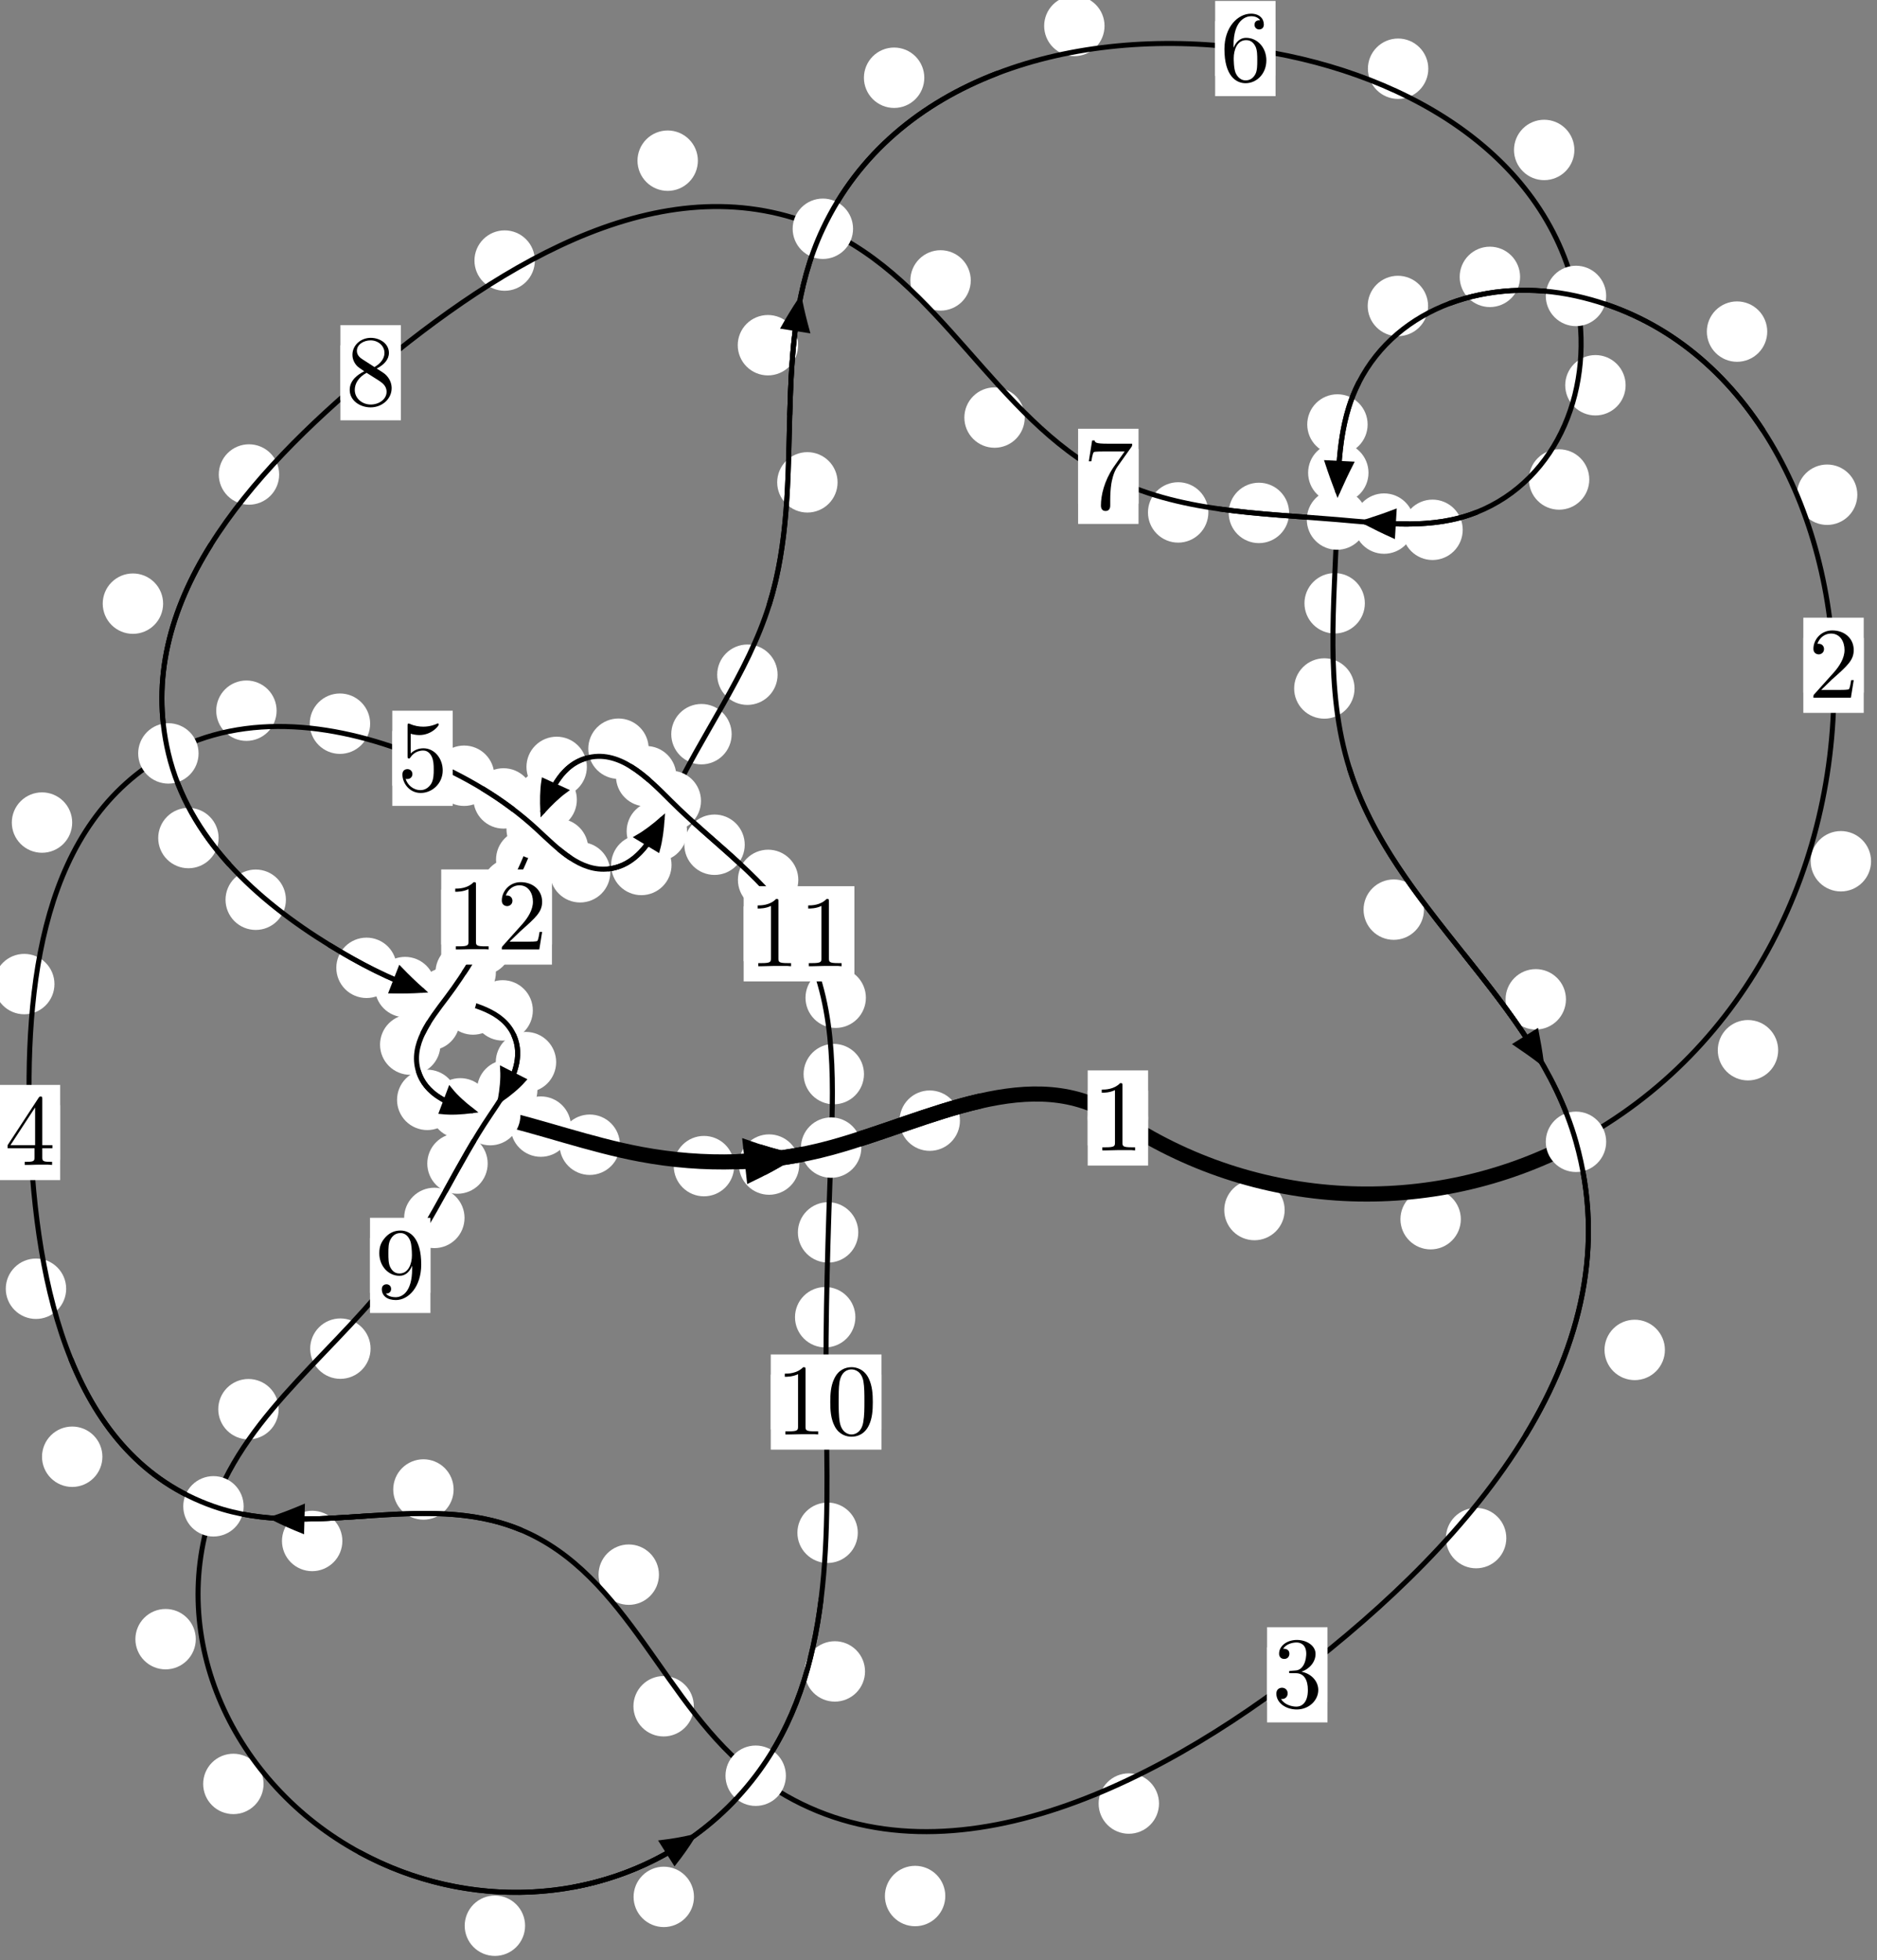 <?xml version="1.0"?>
<!-- Created by MetaPost 1.999 on 2021.07.06:0000 -->
<svg version="1.1" xmlns="http://www.w3.org/2000/svg" xmlns:xlink="http://www.w3.org/1999/xlink" width="185.797" height="193.992" viewBox="0 0 185.797 193.992">
<rect x="0" y="0" width="185.797" height="193.992" fill="#808080" stroke="none"/>
<!-- Original BoundingBox: -156.587540 -80.570465 29.209747 113.422012 -->
  <defs>
    <g transform="scale(0.01,0.01)" id="GLYPHcmr10_48">
      <path style="fill-rule: evenodd;" d="M460 -320C460 -400,455 -480,420 -554C374 -650,292 -666,250 -666C190 -666,117 -640,76 -547C44 -478,39 -400,39 -320C39 -245,43 -155,84 -79C127 2,200 22,249 22C303 22,379 1,423 -94C455 -163,460 -241,460 -320M249 -0C210 -0,151 -25,133 -121C122 -181,122 -273,122 -332C122 -396,122 -462,130 -516C149 -635,224 -644,249 -644C282 -644,348 -626,367 -527C377 -471,377 -395,377 -332C377 -257,377 -189,366 -125C351 -30,294 -0,249 -0"></path>
    </g>
    <g transform="scale(0.01,0.01)" id="GLYPHcmr10_49">
      <path style="fill-rule: evenodd;" d="M294 -640C294 -664,294 -666,271 -666C209 -602,121 -602,89 -602L89 -571C109 -571,168 -571,220 -597L220 -79C220 -43,217 -31,127 -31L95 -31L95 -0L257 -0L130 -3L217 -3L257 -3L297 -3L384 -3L419 -0L419 -31L387 -31C297 -31,294 -42,294 -79"></path>
    </g>
    <g transform="scale(0.01,0.01)" id="GLYPHcmr10_50">
      <path style="fill-rule: evenodd;" d="M127 -77L233 -180C389 -318,449 -372,449 -472C449 -586,359 -666,237 -666C124 -666,50 -574,50 -485C50 -429,100 -429,103 -429C120 -429,155 -441,155 -482C155 -508,137 -534,102 -534C94 -534,92 -534,89 -533C112 -598,166 -635,224 -635C315 -635,358 -554,358 -472C358 -392,308 -313,253 -251L61 -37C50 -26,50 -24,50 -0L421 -0L449 -174L424 -174C419 -144,412 -100,402 -85C395 -77,329 -77,307 -77"></path>
    </g>
    <g transform="scale(0.01,0.01)" id="GLYPHcmr10_51">
      <path style="fill-rule: evenodd;" d="M290 -352C372 -379,430 -449,430 -528C430 -610,342 -666,246 -666C145 -666,69 -606,69 -530C69 -497,91 -478,120 -478C151 -478,171 -500,171 -529C171 -579,124 -579,109 -579C140 -628,206 -641,242 -641C283 -641,338 -619,338 -529C338 -517,336 -459,310 -415C280 -367,246 -364,221 -363C213 -362,189 -360,182 -360C174 -359,167 -358,167 -348C167 -337,174 -337,191 -337L235 -337C317 -337,354 -269,354 -171C354 -35,285 -6,241 -6C198 -6,123 -23,88 -82C123 -77,154 -99,154 -137C154 -173,127 -193,98 -193C74 -193,42 -179,42 -135C42 -44,135 22,244 22C366 22,457 -69,457 -171C457 -253,394 -331,290 -352"></path>
    </g>
    <g transform="scale(0.01,0.01)" id="GLYPHcmr10_52">
      <path style="fill-rule: evenodd;" d="M294 -165L294 -78C294 -42,292 -31,218 -31L197 -31L197 -0L332 -0L238 -3L290 -3L332 -3L374 -3L427 -3L468 -0L468 -31L447 -31C373 -31,371 -42,371 -78L371 -165L471 -165L471 -196L371 -196L371 -651C371 -671,371 -677,355 -677C346 -677,343 -677,335 -665L28 -196L28 -165M300 -196L56 -196L300 -569"></path>
    </g>
    <g transform="scale(0.01,0.01)" id="GLYPHcmr10_53">
      <path style="fill-rule: evenodd;" d="M449 -201C449 -320,367 -420,259 -420C211 -420,168 -404,132 -369L132 -564C152 -558,185 -551,217 -551C340 -551,410 -642,410 -655C410 -661,407 -666,400 -666C399 -666,397 -666,392 -663C372 -654,323 -634,256 -634C216 -634,170 -641,123 -662C115 -665,113 -665,111 -665C101 -665,101 -657,101 -641L101 -345C101 -327,101 -319,115 -319C122 -319,124 -322,128 -328C139 -344,176 -398,257 -398C309 -398,334 -352,342 -334C358 -297,360 -258,360 -208C360 -173,360 -113,336 -71C312 -32,275 -6,229 -6C156 -6,99 -59,82 -118C85 -117,88 -116,99 -116C132 -116,149 -141,149 -165C149 -189,132 -214,99 -214C85 -214,50 -207,50 -161C50 -75,119 22,231 22C347 22,449 -74,449 -201"></path>
    </g>
    <g transform="scale(0.01,0.01)" id="GLYPHcmr10_54">
      <path style="fill-rule: evenodd;" d="M132 -328L132 -352C132 -605,256 -641,307 -641C331 -641,373 -635,395 -601C380 -601,340 -601,340 -556C340 -525,364 -510,386 -510C402 -510,432 -519,432 -558C432 -618,388 -666,305 -666C177 -666,42 -537,42 -316C42 -49,158 22,251 22C362 22,457 -72,457 -204C457 -331,368 -427,257 -427C189 -427,152 -376,132 -328M251 -6C188 -6,158 -66,152 -81C134 -128,134 -208,134 -226C134 -304,166 -404,256 -404C272 -404,318 -404,349 -342C367 -305,367 -254,367 -205C367 -157,367 -107,350 -71C320 -11,274 -6,251 -6"></path>
    </g>
    <g transform="scale(0.01,0.01)" id="GLYPHcmr10_55">
      <path style="fill-rule: evenodd;" d="M476 -609C485 -621,485 -623,485 -644L242 -644C120 -644,118 -657,114 -676L89 -676L56 -470L81 -470C84 -486,93 -549,106 -561C113 -567,191 -567,204 -567L411 -567C400 -551,321 -442,299 -409C209 -274,176 -135,176 -33C176 -23,176 22,222 22C268 22,268 -23,268 -33L268 -84C268 -139,271 -194,279 -248C283 -271,297 -357,341 -419"></path>
    </g>
    <g transform="scale(0.01,0.01)" id="GLYPHcmr10_56">
      <path style="fill-rule: evenodd;" d="M163 -457C117 -487,113 -521,113 -538C113 -599,178 -641,249 -641C322 -641,386 -589,386 -517C386 -460,347 -412,287 -377M309 -362C381 -399,430 -451,430 -517C430 -609,341 -666,250 -666C150 -666,69 -592,69 -499C69 -481,71 -436,113 -389C124 -377,161 -352,186 -335C128 -306,42 -250,42 -151C42 -45,144 22,249 22C362 22,457 -61,457 -168C457 -204,446 -249,408 -291C389 -312,373 -322,309 -362M209 -320L332 -242C360 -223,407 -193,407 -132C407 -58,332 -6,250 -6C164 -6,92 -68,92 -151C92 -209,124 -273,209 -320"></path>
    </g>
    <g transform="scale(0.01,0.01)" id="GLYPHcmr10_57">
      <path style="fill-rule: evenodd;" d="M367 -318L367 -286C367 -52,263 -6,205 -6C188 -6,134 -8,107 -42C151 -42,159 -71,159 -88C159 -119,135 -134,113 -134C97 -134,67 -125,67 -86C67 -19,121 22,206 22C335 22,457 -114,457 -329C457 -598,342 -666,253 -666C198 -666,149 -648,106 -603C65 -558,42 -516,42 -441C42 -316,130 -218,242 -218C303 -218,344 -260,367 -318M243 -241C227 -241,181 -241,150 -304C132 -341,132 -391,132 -440C132 -494,132 -541,153 -578C180 -628,218 -641,253 -641C299 -641,332 -607,349 -562C361 -530,365 -467,365 -421C365 -338,331 -241,243 -241"></path>
    </g>
  </defs>
  <path d="M127.162 119.753C127.162 118.96,126.847 118.2,126.287 117.639C125.726 117.079,124.966 116.764,124.173 116.764C123.381 116.764,122.62 117.079,122.06 117.639C121.499 118.2,121.185 118.96,121.185 119.753C121.185 120.545,121.499 121.306,122.06 121.866C122.62 122.427,123.381 122.741,124.173 122.741C124.966 122.741,125.726 122.427,126.287 121.866C126.847 121.306,127.162 120.545,127.162 119.753Z" style="fill: rgb(100%,100%,100%);stroke: none;"></path>
  <path d="M113.647 110.643C113.647 109.85,113.332 109.09,112.771 108.53C112.211 107.969,111.451 107.654,110.658 107.654C109.865 107.654,109.105 107.969,108.545 108.53C107.984 109.09,107.669 109.85,107.669 110.643C107.669 111.436,107.984 112.196,108.545 112.756C109.105 113.317,109.865 113.632,110.658 113.632C111.451 113.632,112.211 113.317,112.771 112.756C113.332 112.196,113.647 111.436,113.647 110.643Z" style="fill: rgb(100%,100%,100%);stroke: none;"></path>
  <path d="M176.014 103.936C176.014 103.144,175.699 102.383,175.139 101.823C174.578 101.262,173.818 100.947,173.025 100.947C172.233 100.947,171.473 101.262,170.912 101.823C170.352 102.383,170.037 103.144,170.037 103.936C170.037 104.729,170.352 105.489,170.912 106.05C171.473 106.61,172.233 106.925,173.025 106.925C173.818 106.925,174.578 106.61,175.139 106.05C175.699 105.489,176.014 104.729,176.014 103.936Z" style="fill: rgb(100%,100%,100%);stroke: none;"></path>
  <path d="M144.602 120.659C144.602 119.867,144.287 119.106,143.726 118.546C143.166 117.985,142.406 117.671,141.613 117.671C140.82 117.671,140.06 117.985,139.5 118.546C138.939 119.106,138.624 119.867,138.624 120.659C138.624 121.452,138.939 122.212,139.5 122.773C140.06 123.333,140.82 123.648,141.613 123.648C142.406 123.648,143.166 123.333,143.726 122.773C144.287 122.212,144.602 121.452,144.602 120.659Z" style="fill: rgb(100%,100%,100%);stroke: none;"></path>
  <path d="M183.849 48.961C183.849 48.168,183.534 47.408,182.974 46.848C182.413 46.287,181.653 45.972,180.86 45.972C180.068 45.972,179.308 46.287,178.747 46.848C178.187 47.408,177.872 48.168,177.872 48.961C177.872 49.754,178.187 50.514,178.747 51.074C179.308 51.635,180.068 51.95,180.86 51.95C181.653 51.95,182.413 51.635,182.974 51.074C183.534 50.514,183.849 49.754,183.849 48.961Z" style="fill: rgb(100%,100%,100%);stroke: none;"></path>
  <path d="M185.21 85.235C185.21 84.442,184.895 83.682,184.334 83.121C183.774 82.561,183.014 82.246,182.221 82.246C181.428 82.246,180.668 82.561,180.108 83.121C179.547 83.682,179.232 84.442,179.232 85.235C179.232 86.027,179.547 86.787,180.108 87.348C180.668 87.908,181.428 88.223,182.221 88.223C183.014 88.223,183.774 87.908,184.334 87.348C184.895 86.787,185.21 86.027,185.21 85.235Z" style="fill: rgb(100%,100%,100%);stroke: none;"></path>
  <path d="M150.467 27.401C150.467 26.609,150.152 25.849,149.591 25.288C149.031 24.728,148.27 24.413,147.478 24.413C146.685 24.413,145.925 24.728,145.364 25.288C144.804 25.849,144.489 26.609,144.489 27.401C144.489 28.194,144.804 28.954,145.364 29.515C145.925 30.075,146.685 30.39,147.478 30.39C148.27 30.39,149.031 30.075,149.591 29.515C150.152 28.954,150.467 28.194,150.467 27.401Z" style="fill: rgb(100%,100%,100%);stroke: none;"></path>
  <path d="M174.932 32.817C174.932 32.025,174.617 31.265,174.056 30.704C173.496 30.144,172.735 29.829,171.943 29.829C171.15 29.829,170.39 30.144,169.829 30.704C169.269 31.265,168.954 32.025,168.954 32.817C168.954 33.61,169.269 34.37,169.829 34.931C170.39 35.491,171.15 35.806,171.943 35.806C172.735 35.806,173.496 35.491,174.056 34.931C174.617 34.37,174.932 33.61,174.932 32.817Z" style="fill: rgb(100%,100%,100%);stroke: none;"></path>
  <path d="M135.376 42.008C135.376 41.215,135.061 40.455,134.501 39.895C133.94 39.334,133.18 39.019,132.387 39.019C131.595 39.019,130.835 39.334,130.274 39.895C129.714 40.455,129.399 41.215,129.399 42.008C129.399 42.801,129.714 43.561,130.274 44.121C130.835 44.682,131.595 44.997,132.387 44.997C133.18 44.997,133.94 44.682,134.501 44.121C135.061 43.561,135.376 42.801,135.376 42.008Z" style="fill: rgb(100%,100%,100%);stroke: none;"></path>
  <path d="M141.361 30.281C141.361 29.488,141.046 28.728,140.485 28.168C139.925 27.607,139.165 27.292,138.372 27.292C137.579 27.292,136.819 27.607,136.259 28.168C135.698 28.728,135.383 29.488,135.383 30.281C135.383 31.074,135.698 31.834,136.259 32.394C136.819 32.955,137.579 33.27,138.372 33.27C139.165 33.27,139.925 32.955,140.485 32.394C141.046 31.834,141.361 31.074,141.361 30.281Z" style="fill: rgb(100%,100%,100%);stroke: none;"></path>
  <path d="M135.101 59.704C135.101 58.911,134.786 58.151,134.226 57.591C133.666 57.03,132.905 56.715,132.113 56.715C131.32 56.715,130.56 57.03,129.999 57.591C129.439 58.151,129.124 58.911,129.124 59.704C129.124 60.497,129.439 61.257,129.999 61.817C130.56 62.378,131.32 62.693,132.113 62.693C132.905 62.693,133.666 62.378,134.226 61.817C134.786 61.257,135.101 60.497,135.101 59.704Z" style="fill: rgb(100%,100%,100%);stroke: none;"></path>
  <path d="M135.462 46.788C135.462 45.996,135.147 45.236,134.587 44.675C134.026 44.115,133.266 43.8,132.474 43.8C131.681 43.8,130.921 44.115,130.36 44.675C129.8 45.236,129.485 45.996,129.485 46.788C129.485 47.581,129.8 48.341,130.36 48.902C130.921 49.462,131.681 49.777,132.474 49.777C133.266 49.777,134.026 49.462,134.587 48.902C135.147 48.341,135.462 47.581,135.462 46.788Z" style="fill: rgb(100%,100%,100%);stroke: none;"></path>
  <path d="M140.952 90.023C140.952 89.23,140.637 88.47,140.076 87.91C139.516 87.349,138.756 87.034,137.963 87.034C137.17 87.034,136.41 87.349,135.85 87.91C135.289 88.47,134.974 89.23,134.974 90.023C134.974 90.816,135.289 91.576,135.85 92.136C136.41 92.697,137.17 93.012,137.963 93.012C138.756 93.012,139.516 92.697,140.076 92.136C140.637 91.576,140.952 90.816,140.952 90.023Z" style="fill: rgb(100%,100%,100%);stroke: none;"></path>
  <path d="M134.08 68.137C134.08 67.345,133.765 66.584,133.205 66.024C132.644 65.463,131.884 65.148,131.091 65.148C130.299 65.148,129.539 65.463,128.978 66.024C128.418 66.584,128.103 67.345,128.103 68.137C128.103 68.93,128.418 69.69,128.978 70.251C129.539 70.811,130.299 71.126,131.091 71.126C131.884 71.126,132.644 70.811,133.205 70.251C133.765 69.69,134.08 68.93,134.08 68.137Z" style="fill: rgb(100%,100%,100%);stroke: none;"></path>
  <path d="M164.802 133.595C164.802 132.803,164.487 132.043,163.927 131.482C163.366 130.922,162.606 130.607,161.814 130.607C161.021 130.607,160.261 130.922,159.7 131.482C159.14 132.043,158.825 132.803,158.825 133.595C158.825 134.388,159.14 135.148,159.7 135.709C160.261 136.269,161.021 136.584,161.814 136.584C162.606 136.584,163.366 136.269,163.927 135.709C164.487 135.148,164.802 134.388,164.802 133.595Z" style="fill: rgb(100%,100%,100%);stroke: none;"></path>
  <path d="M155.008 98.898C155.008 98.105,154.693 97.345,154.133 96.785C153.572 96.224,152.812 95.909,152.019 95.909C151.227 95.909,150.466 96.224,149.906 96.785C149.346 97.345,149.031 98.105,149.031 98.898C149.031 99.691,149.346 100.451,149.906 101.011C150.466 101.572,151.227 101.887,152.019 101.887C152.812 101.887,153.572 101.572,154.133 101.011C154.693 100.451,155.008 99.691,155.008 98.898Z" style="fill: rgb(100%,100%,100%);stroke: none;"></path>
  <path d="M114.726 178.49C114.726 177.697,114.411 176.937,113.85 176.377C113.29 175.816,112.53 175.501,111.737 175.501C110.944 175.501,110.184 175.816,109.624 176.377C109.063 176.937,108.748 177.697,108.748 178.49C108.748 179.283,109.063 180.043,109.624 180.603C110.184 181.164,110.944 181.479,111.737 181.479C112.53 181.479,113.29 181.164,113.85 180.603C114.411 180.043,114.726 179.283,114.726 178.49Z" style="fill: rgb(100%,100%,100%);stroke: none;"></path>
  <path d="M149.104 152.219C149.104 151.426,148.789 150.666,148.228 150.106C147.668 149.545,146.908 149.23,146.115 149.23C145.322 149.23,144.562 149.545,144.002 150.106C143.441 150.666,143.126 151.426,143.126 152.219C143.126 153.012,143.441 153.772,144.002 154.332C144.562 154.893,145.322 155.208,146.115 155.208C146.908 155.208,147.668 154.893,148.228 154.332C148.789 153.772,149.104 153.012,149.104 152.219Z" style="fill: rgb(100%,100%,100%);stroke: none;"></path>
  <path d="M68.678 168.86C68.678 168.067,68.363 167.307,67.803 166.747C67.243 166.186,66.482 165.871,65.69 165.871C64.897 165.871,64.137 166.186,63.576 166.747C63.016 167.307,62.701 168.067,62.701 168.86C62.701 169.653,63.016 170.413,63.576 170.973C64.137 171.534,64.897 171.849,65.69 171.849C66.482 171.849,67.243 171.534,67.803 170.973C68.363 170.413,68.678 169.653,68.678 168.86Z" style="fill: rgb(100%,100%,100%);stroke: none;"></path>
  <path d="M93.571 187.641C93.571 186.848,93.256 186.088,92.695 185.528C92.135 184.967,91.375 184.652,90.582 184.652C89.789 184.652,89.029 184.967,88.469 185.528C87.908 186.088,87.593 186.848,87.593 187.641C87.593 188.434,87.908 189.194,88.469 189.754C89.029 190.315,89.789 190.63,90.582 190.63C91.375 190.63,92.135 190.315,92.695 189.754C93.256 189.194,93.571 188.434,93.571 187.641Z" style="fill: rgb(100%,100%,100%);stroke: none;"></path>
  <path d="M44.902 147.407C44.902 146.614,44.587 145.854,44.027 145.293C43.466 144.733,42.706 144.418,41.914 144.418C41.121 144.418,40.361 144.733,39.8 145.293C39.24 145.854,38.925 146.614,38.925 147.407C38.925 148.199,39.24 148.959,39.8 149.52C40.361 150.08,41.121 150.395,41.914 150.395C42.706 150.395,43.466 150.08,44.027 149.52C44.587 148.959,44.902 148.199,44.902 147.407Z" style="fill: rgb(100%,100%,100%);stroke: none;"></path>
  <path d="M65.226 155.837C65.226 155.044,64.911 154.284,64.35 153.724C63.79 153.163,63.03 152.848,62.237 152.848C61.444 152.848,60.684 153.163,60.124 153.724C59.563 154.284,59.248 155.044,59.248 155.837C59.248 156.63,59.563 157.39,60.124 157.95C60.684 158.511,61.444 158.826,62.237 158.826C63.03 158.826,63.79 158.511,64.35 157.95C64.911 157.39,65.226 156.63,65.226 155.837Z" style="fill: rgb(100%,100%,100%);stroke: none;"></path>
  <path d="M10.136 144.167C10.136 143.374,9.821 142.614,9.261 142.054C8.7 141.493,7.94 141.178,7.148 141.178C6.355 141.178,5.595 141.493,5.034 142.054C4.474 142.614,4.159 143.374,4.159 144.167C4.159 144.96,4.474 145.72,5.034 146.28C5.595 146.841,6.355 147.156,7.148 147.156C7.94 147.156,8.7 146.841,9.261 146.28C9.821 145.72,10.136 144.96,10.136 144.167Z" style="fill: rgb(100%,100%,100%);stroke: none;"></path>
  <path d="M33.889 152.502C33.889 151.71,33.574 150.95,33.014 150.389C32.453 149.829,31.693 149.514,30.901 149.514C30.108 149.514,29.348 149.829,28.787 150.389C28.227 150.95,27.912 151.71,27.912 152.502C27.912 153.295,28.227 154.055,28.787 154.616C29.348 155.176,30.108 155.491,30.901 155.491C31.693 155.491,32.453 155.176,33.014 154.616C33.574 154.055,33.889 153.295,33.889 152.502Z" style="fill: rgb(100%,100%,100%);stroke: none;"></path>
  <path d="M5.39 97.39C5.39 96.597,5.075 95.837,4.515 95.277C3.954 94.716,3.194 94.401,2.401 94.401C1.609 94.401,0.848 94.716,0.288 95.277C-0.273 95.837,-0.588 96.597,-0.588 97.39C-0.588 98.183,-0.273 98.943,0.288 99.503C0.848 100.064,1.609 100.379,2.401 100.379C3.194 100.379,3.954 100.064,4.515 99.503C5.075 98.943,5.39 98.183,5.39 97.39Z" style="fill: rgb(100%,100%,100%);stroke: none;"></path>
  <path d="M6.55 127.542C6.55 126.749,6.235 125.989,5.674 125.429C5.114 124.868,4.354 124.553,3.561 124.553C2.768 124.553,2.008 124.868,1.448 125.429C0.887 125.989,0.572 126.749,0.572 127.542C0.572 128.335,0.887 129.095,1.448 129.655C2.008 130.216,2.768 130.531,3.561 130.531C4.354 130.531,5.114 130.216,5.674 129.655C6.235 129.095,6.55 128.335,6.55 127.542Z" style="fill: rgb(100%,100%,100%);stroke: none;"></path>
  <path d="M27.381 70.333C27.381 69.541,27.066 68.781,26.506 68.22C25.945 67.66,25.185 67.345,24.392 67.345C23.6 67.345,22.839 67.66,22.279 68.22C21.718 68.781,21.404 69.541,21.404 70.333C21.404 71.126,21.718 71.886,22.279 72.447C22.839 73.007,23.6 73.322,24.392 73.322C25.185 73.322,25.945 73.007,26.506 72.447C27.066 71.886,27.381 71.126,27.381 70.333Z" style="fill: rgb(100%,100%,100%);stroke: none;"></path>
  <path d="M7.146 81.406C7.146 80.613,6.831 79.853,6.271 79.293C5.71 78.732,4.95 78.417,4.158 78.417C3.365 78.417,2.605 78.732,2.044 79.293C1.484 79.853,1.169 80.613,1.169 81.406C1.169 82.199,1.484 82.959,2.044 83.519C2.605 84.08,3.365 84.395,4.158 84.395C4.95 84.395,5.71 84.08,6.271 83.519C6.831 82.959,7.146 82.199,7.146 81.406Z" style="fill: rgb(100%,100%,100%);stroke: none;"></path>
  <path d="M48.929 76.772C48.929 75.979,48.614 75.219,48.053 74.659C47.493 74.098,46.733 73.783,45.94 73.783C45.147 73.783,44.387 74.098,43.827 74.659C43.266 75.219,42.951 75.979,42.951 76.772C42.951 77.565,43.266 78.325,43.827 78.885C44.387 79.446,45.147 79.761,45.94 79.761C46.733 79.761,47.493 79.446,48.053 78.885C48.614 78.325,48.929 77.565,48.929 76.772Z" style="fill: rgb(100%,100%,100%);stroke: none;"></path>
  <path d="M36.639 71.62C36.639 70.827,36.324 70.067,35.763 69.507C35.203 68.946,34.443 68.631,33.65 68.631C32.857 68.631,32.097 68.946,31.537 69.507C30.976 70.067,30.661 70.827,30.661 71.62C30.661 72.413,30.976 73.173,31.537 73.733C32.097 74.294,32.857 74.609,33.65 74.609C34.443 74.609,35.203 74.294,35.763 73.733C36.324 73.173,36.639 72.413,36.639 71.62Z" style="fill: rgb(100%,100%,100%);stroke: none;"></path>
  <path d="M58.23 84.005C58.23 83.212,57.915 82.452,57.355 81.892C56.794 81.331,56.034 81.016,55.241 81.016C54.449 81.016,53.689 81.331,53.128 81.892C52.568 82.452,52.253 83.212,52.253 84.005C52.253 84.798,52.568 85.558,53.128 86.118C53.689 86.679,54.449 86.994,55.241 86.994C56.034 86.994,56.794 86.679,57.355 86.118C57.915 85.558,58.23 84.798,58.23 84.005Z" style="fill: rgb(100%,100%,100%);stroke: none;"></path>
  <path d="M52.831 79.016C52.831 78.224,52.516 77.463,51.955 76.903C51.395 76.342,50.635 76.028,49.842 76.028C49.049 76.028,48.289 76.342,47.729 76.903C47.168 77.463,46.853 78.224,46.853 79.016C46.853 79.809,47.168 80.569,47.729 81.13C48.289 81.69,49.049 82.005,49.842 82.005C50.635 82.005,51.395 81.69,51.955 81.13C52.516 80.569,52.831 79.809,52.831 79.016Z" style="fill: rgb(100%,100%,100%);stroke: none;"></path>
  <path d="M66.472 85.603C66.472 84.81,66.157 84.05,65.596 83.489C65.036 82.929,64.276 82.614,63.483 82.614C62.69 82.614,61.93 82.929,61.37 83.489C60.809 84.05,60.494 84.81,60.494 85.603C60.494 86.395,60.809 87.155,61.37 87.716C61.93 88.276,62.69 88.591,63.483 88.591C64.276 88.591,65.036 88.276,65.596 87.716C66.157 87.155,66.472 86.395,66.472 85.603Z" style="fill: rgb(100%,100%,100%);stroke: none;"></path>
  <path d="M60.412 86.326C60.412 85.534,60.097 84.773,59.537 84.213C58.976 83.652,58.216 83.337,57.423 83.337C56.631 83.337,55.871 83.652,55.31 84.213C54.75 84.773,54.435 85.534,54.435 86.326C54.435 87.119,54.75 87.879,55.31 88.44C55.871 89,56.631 89.315,57.423 89.315C58.216 89.315,58.976 89,59.537 88.44C60.097 87.879,60.412 87.119,60.412 86.326Z" style="fill: rgb(100%,100%,100%);stroke: none;"></path>
  <path d="M72.423 72.658C72.423 71.865,72.108 71.105,71.548 70.544C70.987 69.984,70.227 69.669,69.434 69.669C68.642 69.669,67.881 69.984,67.321 70.544C66.761 71.105,66.446 71.865,66.446 72.658C66.446 73.451,66.761 74.211,67.321 74.771C67.881 75.332,68.642 75.647,69.434 75.647C70.227 75.647,70.987 75.332,71.548 74.771C72.108 74.211,72.423 73.451,72.423 72.658Z" style="fill: rgb(100%,100%,100%);stroke: none;"></path>
  <path d="M68.008 82.264C68.008 81.472,67.693 80.711,67.132 80.151C66.572 79.59,65.812 79.276,65.019 79.276C64.226 79.276,63.466 79.59,62.906 80.151C62.345 80.711,62.03 81.472,62.03 82.264C62.03 83.057,62.345 83.817,62.906 84.378C63.466 84.938,64.226 85.253,65.019 85.253C65.812 85.253,66.572 84.938,67.132 84.378C67.693 83.817,68.008 83.057,68.008 82.264Z" style="fill: rgb(100%,100%,100%);stroke: none;"></path>
  <path d="M82.908 47.736C82.908 46.943,82.594 46.183,82.033 45.622C81.473 45.062,80.712 44.747,79.92 44.747C79.127 44.747,78.367 45.062,77.806 45.622C77.246 46.183,76.931 46.943,76.931 47.736C76.931 48.528,77.246 49.288,77.806 49.849C78.367 50.409,79.127 50.724,79.92 50.724C80.712 50.724,81.473 50.409,82.033 49.849C82.594 49.288,82.908 48.528,82.908 47.736Z" style="fill: rgb(100%,100%,100%);stroke: none;"></path>
  <path d="M76.971 66.773C76.971 65.981,76.656 65.22,76.095 64.66C75.535 64.099,74.775 63.785,73.982 63.785C73.189 63.785,72.429 64.099,71.869 64.66C71.308 65.22,70.993 65.981,70.993 66.773C70.993 67.566,71.308 68.326,71.869 68.887C72.429 69.447,73.189 69.762,73.982 69.762C74.775 69.762,75.535 69.447,76.095 68.887C76.656 68.326,76.971 67.566,76.971 66.773Z" style="fill: rgb(100%,100%,100%);stroke: none;"></path>
  <path d="M91.493 7.694C91.493 6.901,91.178 6.141,90.618 5.581C90.058 5.02,89.297 4.705,88.505 4.705C87.712 4.705,86.952 5.02,86.391 5.581C85.831 6.141,85.516 6.901,85.516 7.694C85.516 8.487,85.831 9.247,86.391 9.807C86.952 10.368,87.712 10.683,88.505 10.683C89.297 10.683,90.058 10.368,90.618 9.807C91.178 9.247,91.493 8.487,91.493 7.694Z" style="fill: rgb(100%,100%,100%);stroke: none;"></path>
  <path d="M79.003 34.163C79.003 33.371,78.688 32.611,78.128 32.05C77.567 31.49,76.807 31.175,76.015 31.175C75.222 31.175,74.462 31.49,73.901 32.05C73.341 32.611,73.026 33.371,73.026 34.163C73.026 34.956,73.341 35.716,73.901 36.277C74.462 36.837,75.222 37.152,76.015 37.152C76.807 37.152,77.567 36.837,78.128 36.277C78.688 35.716,79.003 34.956,79.003 34.163Z" style="fill: rgb(100%,100%,100%);stroke: none;"></path>
  <path d="M141.382 6.802C141.382 6.01,141.067 5.249,140.506 4.689C139.946 4.128,139.186 3.813,138.393 3.813C137.6 3.813,136.84 4.128,136.28 4.689C135.719 5.249,135.404 6.01,135.404 6.802C135.404 7.595,135.719 8.355,136.28 8.916C136.84 9.476,137.6 9.791,138.393 9.791C139.186 9.791,139.946 9.476,140.506 8.916C141.067 8.355,141.382 7.595,141.382 6.802Z" style="fill: rgb(100%,100%,100%);stroke: none;"></path>
  <path d="M109.334 2.567C109.334 1.774,109.02 1.014,108.459 0.453C107.899 -0.107,107.138 -0.422,106.346 -0.422C105.553 -0.422,104.793 -0.107,104.232 0.453C103.672 1.014,103.357 1.774,103.357 2.567C103.357 3.359,103.672 4.12,104.232 4.68C104.793 5.241,105.553 5.555,106.346 5.555C107.138 5.555,107.899 5.241,108.459 4.68C109.02 4.12,109.334 3.359,109.334 2.567Z" style="fill: rgb(100%,100%,100%);stroke: none;"></path>
  <path d="M160.914 38.128C160.914 37.335,160.599 36.575,160.038 36.014C159.478 35.454,158.718 35.139,157.925 35.139C157.132 35.139,156.372 35.454,155.812 36.014C155.251 36.575,154.936 37.335,154.936 38.128C154.936 38.92,155.251 39.681,155.812 40.241C156.372 40.801,157.132 41.116,157.925 41.116C158.718 41.116,159.478 40.801,160.038 40.241C160.599 39.681,160.914 38.92,160.914 38.128Z" style="fill: rgb(100%,100%,100%);stroke: none;"></path>
  <path d="M155.842 14.84C155.842 14.047,155.527 13.287,154.967 12.727C154.406 12.166,153.646 11.851,152.853 11.851C152.061 11.851,151.301 12.166,150.74 12.727C150.18 13.287,149.865 14.047,149.865 14.84C149.865 15.633,150.18 16.393,150.74 16.953C151.301 17.514,152.061 17.829,152.853 17.829C153.646 17.829,154.406 17.514,154.967 16.953C155.527 16.393,155.842 15.633,155.842 14.84Z" style="fill: rgb(100%,100%,100%);stroke: none;"></path>
  <path d="M144.789 52.433C144.789 51.641,144.474 50.881,143.913 50.32C143.353 49.76,142.593 49.445,141.8 49.445C141.007 49.445,140.247 49.76,139.687 50.32C139.126 50.881,138.811 51.641,138.811 52.433C138.811 53.226,139.126 53.986,139.687 54.547C140.247 55.107,141.007 55.422,141.8 55.422C142.593 55.422,143.353 55.107,143.913 54.547C144.474 53.986,144.789 53.226,144.789 52.433Z" style="fill: rgb(100%,100%,100%);stroke: none;"></path>
  <path d="M157.317 47.453C157.317 46.66,157.002 45.9,156.442 45.34C155.881 44.779,155.121 44.464,154.328 44.464C153.536 44.464,152.775 44.779,152.215 45.34C151.655 45.9,151.34 46.66,151.34 47.453C151.34 48.246,151.655 49.006,152.215 49.566C152.775 50.127,153.536 50.442,154.328 50.442C155.121 50.442,155.881 50.127,156.442 49.566C157.002 49.006,157.317 48.246,157.317 47.453Z" style="fill: rgb(100%,100%,100%);stroke: none;"></path>
  <path d="M127.603 50.761C127.603 49.968,127.288 49.208,126.727 48.647C126.167 48.087,125.407 47.772,124.614 47.772C123.821 47.772,123.061 48.087,122.501 48.647C121.94 49.208,121.625 49.968,121.625 50.761C121.625 51.553,121.94 52.314,122.501 52.874C123.061 53.435,123.821 53.75,124.614 53.75C125.407 53.75,126.167 53.435,126.727 52.874C127.288 52.314,127.603 51.553,127.603 50.761Z" style="fill: rgb(100%,100%,100%);stroke: none;"></path>
  <path d="M139.993 51.818C139.993 51.025,139.678 50.265,139.118 49.705C138.557 49.144,137.797 48.829,137.004 48.829C136.212 48.829,135.451 49.144,134.891 49.705C134.33 50.265,134.016 51.025,134.016 51.818C134.016 52.611,134.33 53.371,134.891 53.931C135.451 54.492,136.212 54.807,137.004 54.807C137.797 54.807,138.557 54.492,139.118 53.931C139.678 53.371,139.993 52.611,139.993 51.818Z" style="fill: rgb(100%,100%,100%);stroke: none;"></path>
  <path d="M101.436 41.325C101.436 40.533,101.121 39.772,100.561 39.212C100 38.651,99.24 38.337,98.447 38.337C97.655 38.337,96.894 38.651,96.334 39.212C95.773 39.772,95.458 40.533,95.458 41.325C95.458 42.118,95.773 42.878,96.334 43.439C96.894 43.999,97.655 44.314,98.447 44.314C99.24 44.314,100 43.999,100.561 43.439C101.121 42.878,101.436 42.118,101.436 41.325Z" style="fill: rgb(100%,100%,100%);stroke: none;"></path>
  <path d="M119.611 50.712C119.611 49.92,119.296 49.16,118.735 48.599C118.175 48.039,117.415 47.724,116.622 47.724C115.829 47.724,115.069 48.039,114.509 48.599C113.948 49.16,113.633 49.92,113.633 50.712C113.633 51.505,113.948 52.265,114.509 52.826C115.069 53.386,115.829 53.701,116.622 53.701C117.415 53.701,118.175 53.386,118.735 52.826C119.296 52.265,119.611 51.505,119.611 50.712Z" style="fill: rgb(100%,100%,100%);stroke: none;"></path>
  <path d="M69.08 15.902C69.08 15.109,68.765 14.349,68.205 13.789C67.645 13.228,66.884 12.913,66.092 12.913C65.299 12.913,64.539 13.228,63.978 13.789C63.418 14.349,63.103 15.109,63.103 15.902C63.103 16.695,63.418 17.455,63.978 18.015C64.539 18.576,65.299 18.891,66.092 18.891C66.884 18.891,67.645 18.576,68.205 18.015C68.765 17.455,69.08 16.695,69.08 15.902Z" style="fill: rgb(100%,100%,100%);stroke: none;"></path>
  <path d="M96.092 27.752C96.092 26.959,95.777 26.199,95.216 25.638C94.656 25.078,93.896 24.763,93.103 24.763C92.31 24.763,91.55 25.078,90.99 25.638C90.429 26.199,90.114 26.959,90.114 27.752C90.114 28.544,90.429 29.304,90.99 29.865C91.55 30.425,92.31 30.74,93.103 30.74C93.896 30.74,94.656 30.425,95.216 29.865C95.777 29.304,96.092 28.544,96.092 27.752Z" style="fill: rgb(100%,100%,100%);stroke: none;"></path>
  <path d="M27.634 46.959C27.634 46.166,27.32 45.406,26.759 44.846C26.199 44.285,25.438 43.97,24.646 43.97C23.853 43.97,23.093 44.285,22.532 44.846C21.972 45.406,21.657 46.166,21.657 46.959C21.657 47.752,21.972 48.512,22.532 49.072C23.093 49.633,23.853 49.948,24.646 49.948C25.438 49.948,26.199 49.633,26.759 49.072C27.32 48.512,27.634 47.752,27.634 46.959Z" style="fill: rgb(100%,100%,100%);stroke: none;"></path>
  <path d="M52.943 25.788C52.943 24.995,52.628 24.235,52.067 23.674C51.507 23.114,50.747 22.799,49.954 22.799C49.161 22.799,48.401 23.114,47.841 23.674C47.28 24.235,46.965 24.995,46.965 25.788C46.965 26.58,47.28 27.34,47.841 27.901C48.401 28.461,49.161 28.776,49.954 28.776C50.747 28.776,51.507 28.461,52.067 27.901C52.628 27.34,52.943 26.58,52.943 25.788Z" style="fill: rgb(100%,100%,100%);stroke: none;"></path>
  <path d="M21.639 82.938C21.639 82.146,21.324 81.385,20.763 80.825C20.203 80.264,19.443 79.95,18.65 79.95C17.857 79.95,17.097 80.264,16.537 80.825C15.976 81.385,15.661 82.146,15.661 82.938C15.661 83.731,15.976 84.491,16.537 85.052C17.097 85.612,17.857 85.927,18.65 85.927C19.443 85.927,20.203 85.612,20.763 85.052C21.324 84.491,21.639 83.731,21.639 82.938Z" style="fill: rgb(100%,100%,100%);stroke: none;"></path>
  <path d="M16.146 59.74C16.146 58.948,15.832 58.187,15.271 57.627C14.711 57.066,13.95 56.752,13.158 56.752C12.365 56.752,11.605 57.066,11.044 57.627C10.484 58.187,10.169 58.948,10.169 59.74C10.169 60.533,10.484 61.293,11.044 61.854C11.605 62.414,12.365 62.729,13.158 62.729C13.95 62.729,14.711 62.414,15.271 61.854C15.832 61.293,16.146 60.533,16.146 59.74Z" style="fill: rgb(100%,100%,100%);stroke: none;"></path>
  <path d="M39.268 95.782C39.268 94.989,38.953 94.229,38.393 93.668C37.832 93.108,37.072 92.793,36.28 92.793C35.487 92.793,34.727 93.108,34.166 93.668C33.606 94.229,33.291 94.989,33.291 95.782C33.291 96.574,33.606 97.334,34.166 97.895C34.727 98.455,35.487 98.77,36.28 98.77C37.072 98.77,37.832 98.455,38.393 97.895C38.953 97.334,39.268 96.574,39.268 95.782Z" style="fill: rgb(100%,100%,100%);stroke: none;"></path>
  <path d="M28.301 89.043C28.301 88.25,27.986 87.49,27.426 86.93C26.865 86.369,26.105 86.054,25.313 86.054C24.52 86.054,23.76 86.369,23.199 86.93C22.639 87.49,22.324 88.25,22.324 89.043C22.324 89.836,22.639 90.596,23.199 91.156C23.76 91.717,24.52 92.032,25.313 92.032C26.105 92.032,26.865 91.717,27.426 91.156C27.986 90.596,28.301 89.836,28.301 89.043Z" style="fill: rgb(100%,100%,100%);stroke: none;"></path>
  <path d="M49.812 99.412C49.812 98.619,49.497 97.859,48.937 97.298C48.376 96.738,47.616 96.423,46.823 96.423C46.031 96.423,45.27 96.738,44.71 97.298C44.149 97.859,43.835 98.619,43.835 99.412C43.835 100.204,44.149 100.964,44.71 101.525C45.27 102.085,46.031 102.4,46.823 102.4C47.616 102.4,48.376 102.085,48.937 101.525C49.497 100.964,49.812 100.204,49.812 99.412Z" style="fill: rgb(100%,100%,100%);stroke: none;"></path>
  <path d="M43.087 97.686C43.087 96.893,42.772 96.133,42.211 95.572C41.651 95.012,40.891 94.697,40.098 94.697C39.305 94.697,38.545 95.012,37.985 95.572C37.424 96.133,37.109 96.893,37.109 97.686C37.109 98.478,37.424 99.238,37.985 99.799C38.545 100.359,39.305 100.674,40.098 100.674C40.891 100.674,41.651 100.359,42.211 99.799C42.772 99.238,43.087 98.478,43.087 97.686Z" style="fill: rgb(100%,100%,100%);stroke: none;"></path>
  <path d="M55.052 105.112C55.052 104.32,54.737 103.56,54.177 102.999C53.616 102.439,52.856 102.124,52.063 102.124C51.271 102.124,50.511 102.439,49.95 102.999C49.39 103.56,49.075 104.32,49.075 105.112C49.075 105.905,49.39 106.665,49.95 107.226C50.511 107.786,51.271 108.101,52.063 108.101C52.856 108.101,53.616 107.786,54.177 107.226C54.737 106.665,55.052 105.905,55.052 105.112Z" style="fill: rgb(100%,100%,100%);stroke: none;"></path>
  <path d="M52.743 99.994C52.743 99.201,52.428 98.441,51.867 97.881C51.307 97.32,50.547 97.005,49.754 97.005C48.961 97.005,48.201 97.32,47.641 97.881C47.08 98.441,46.765 99.201,46.765 99.994C46.765 100.787,47.08 101.547,47.641 102.107C48.201 102.668,48.961 102.983,49.754 102.983C50.547 102.983,51.307 102.668,51.867 102.107C52.428 101.547,52.743 100.787,52.743 99.994Z" style="fill: rgb(100%,100%,100%);stroke: none;"></path>
  <path d="M48.274 115.151C48.274 114.359,47.959 113.599,47.398 113.038C46.838 112.478,46.077 112.163,45.285 112.163C44.492 112.163,43.732 112.478,43.171 113.038C42.611 113.599,42.296 114.359,42.296 115.151C42.296 115.944,42.611 116.704,43.171 117.265C43.732 117.825,44.492 118.14,45.285 118.14C46.077 118.14,46.838 117.825,47.398 117.265C47.959 116.704,48.274 115.944,48.274 115.151Z" style="fill: rgb(100%,100%,100%);stroke: none;"></path>
  <path d="M53.195 107.877C53.195 107.084,52.88 106.324,52.32 105.764C51.759 105.203,50.999 104.888,50.206 104.888C49.414 104.888,48.654 105.203,48.093 105.764C47.533 106.324,47.218 107.084,47.218 107.877C47.218 108.67,47.533 109.43,48.093 109.99C48.654 110.551,49.414 110.866,50.206 110.866C50.999 110.866,51.759 110.551,52.32 109.99C52.88 109.43,53.195 108.67,53.195 107.877Z" style="fill: rgb(100%,100%,100%);stroke: none;"></path>
  <path d="M36.681 133.469C36.681 132.676,36.366 131.916,35.806 131.356C35.245 130.795,34.485 130.48,33.692 130.48C32.9 130.48,32.14 130.795,31.579 131.356C31.019 131.916,30.704 132.676,30.704 133.469C30.704 134.262,31.019 135.022,31.579 135.582C32.14 136.143,32.9 136.458,33.692 136.458C34.485 136.458,35.245 136.143,35.806 135.582C36.366 135.022,36.681 134.262,36.681 133.469Z" style="fill: rgb(100%,100%,100%);stroke: none;"></path>
  <path d="M45.982 120.531C45.982 119.739,45.667 118.979,45.107 118.418C44.546 117.858,43.786 117.543,42.993 117.543C42.201 117.543,41.44 117.858,40.88 118.418C40.319 118.979,40.005 119.739,40.005 120.531C40.005 121.324,40.319 122.084,40.88 122.645C41.44 123.205,42.201 123.52,42.993 123.52C43.786 123.52,44.546 123.205,45.107 122.645C45.667 122.084,45.982 121.324,45.982 120.531Z" style="fill: rgb(100%,100%,100%);stroke: none;"></path>
  <path d="M19.38 162.221C19.38 161.428,19.065 160.668,18.504 160.108C17.944 159.547,17.184 159.232,16.391 159.232C15.598 159.232,14.838 159.547,14.278 160.108C13.717 160.668,13.402 161.428,13.402 162.221C13.402 163.014,13.717 163.774,14.278 164.335C14.838 164.895,15.598 165.21,16.391 165.21C17.184 165.21,17.944 164.895,18.504 164.335C19.065 163.774,19.38 163.014,19.38 162.221Z" style="fill: rgb(100%,100%,100%);stroke: none;"></path>
  <path d="M27.583 139.461C27.583 138.668,27.268 137.908,26.707 137.347C26.147 136.787,25.387 136.472,24.594 136.472C23.801 136.472,23.041 136.787,22.481 137.347C21.92 137.908,21.605 138.668,21.605 139.461C21.605 140.253,21.92 141.014,22.481 141.574C23.041 142.134,23.801 142.449,24.594 142.449C25.387 142.449,26.147 142.134,26.707 141.574C27.268 141.014,27.583 140.253,27.583 139.461Z" style="fill: rgb(100%,100%,100%);stroke: none;"></path>
  <path d="M51.976 190.582C51.976 189.789,51.661 189.029,51.101 188.468C50.54 187.908,49.78 187.593,48.988 187.593C48.195 187.593,47.435 187.908,46.874 188.468C46.314 189.029,45.999 189.789,45.999 190.582C45.999 191.374,46.314 192.135,46.874 192.695C47.435 193.256,48.195 193.57,48.988 193.57C49.78 193.57,50.54 193.256,51.101 192.695C51.661 192.135,51.976 191.374,51.976 190.582Z" style="fill: rgb(100%,100%,100%);stroke: none;"></path>
  <path d="M26.088 176.547C26.088 175.754,25.774 174.994,25.213 174.434C24.653 173.873,23.892 173.558,23.1 173.558C22.307 173.558,21.547 173.873,20.986 174.434C20.426 174.994,20.111 175.754,20.111 176.547C20.111 177.34,20.426 178.1,20.986 178.66C21.547 179.221,22.307 179.536,23.1 179.536C23.892 179.536,24.653 179.221,25.213 178.66C25.774 178.1,26.088 177.34,26.088 176.547Z" style="fill: rgb(100%,100%,100%);stroke: none;"></path>
  <path d="M85.626 165.414C85.626 164.621,85.311 163.861,84.75 163.3C84.19 162.74,83.429 162.425,82.637 162.425C81.844 162.425,81.084 162.74,80.523 163.3C79.963 163.861,79.648 164.621,79.648 165.414C79.648 166.206,79.963 166.966,80.523 167.527C81.084 168.087,81.844 168.402,82.637 168.402C83.429 168.402,84.19 168.087,84.75 167.527C85.311 166.966,85.626 166.206,85.626 165.414Z" style="fill: rgb(100%,100%,100%);stroke: none;"></path>
  <path d="M68.694 187.725C68.694 186.933,68.379 186.173,67.818 185.612C67.258 185.052,66.498 184.737,65.705 184.737C64.912 184.737,64.152 185.052,63.592 185.612C63.031 186.173,62.716 186.933,62.716 187.725C62.716 188.518,63.031 189.278,63.592 189.839C64.152 190.399,64.912 190.714,65.705 190.714C66.498 190.714,67.258 190.399,67.818 189.839C68.379 189.278,68.694 188.518,68.694 187.725Z" style="fill: rgb(100%,100%,100%);stroke: none;"></path>
  <path d="M84.671 130.358C84.671 129.565,84.356 128.805,83.796 128.245C83.235 127.684,82.475 127.369,81.683 127.369C80.89 127.369,80.13 127.684,79.569 128.245C79.009 128.805,78.694 129.565,78.694 130.358C78.694 131.151,79.009 131.911,79.569 132.471C80.13 133.032,80.89 133.347,81.683 133.347C82.475 133.347,83.235 133.032,83.796 132.471C84.356 131.911,84.671 131.151,84.671 130.358Z" style="fill: rgb(100%,100%,100%);stroke: none;"></path>
  <path d="M84.91 151.691C84.91 150.898,84.595 150.138,84.034 149.578C83.474 149.017,82.714 148.702,81.921 148.702C81.128 148.702,80.368 149.017,79.808 149.578C79.247 150.138,78.932 150.898,78.932 151.691C78.932 152.484,79.247 153.244,79.808 153.804C80.368 154.365,81.128 154.68,81.921 154.68C82.714 154.68,83.474 154.365,84.034 153.804C84.595 153.244,84.91 152.484,84.91 151.691Z" style="fill: rgb(100%,100%,100%);stroke: none;"></path>
  <path d="M85.522 106.298C85.522 105.505,85.207 104.745,84.646 104.185C84.086 103.624,83.325 103.309,82.533 103.309C81.74 103.309,80.98 103.624,80.419 104.185C79.859 104.745,79.544 105.505,79.544 106.298C79.544 107.091,79.859 107.851,80.419 108.411C80.98 108.972,81.74 109.287,82.533 109.287C83.325 109.287,84.086 108.972,84.646 108.411C85.207 107.851,85.522 107.091,85.522 106.298Z" style="fill: rgb(100%,100%,100%);stroke: none;"></path>
  <path d="M84.958 121.964C84.958 121.172,84.643 120.411,84.082 119.851C83.522 119.29,82.762 118.976,81.969 118.976C81.176 118.976,80.416 119.29,79.856 119.851C79.295 120.411,78.98 121.172,78.98 121.964C78.98 122.757,79.295 123.517,79.856 124.078C80.416 124.638,81.176 124.953,81.969 124.953C82.762 124.953,83.522 124.638,84.082 124.078C84.643 123.517,84.958 122.757,84.958 121.964Z" style="fill: rgb(100%,100%,100%);stroke: none;"></path>
  <path d="M79.021 87.079C79.021 86.286,78.707 85.526,78.146 84.966C77.586 84.405,76.825 84.09,76.033 84.09C75.24 84.09,74.48 84.405,73.919 84.966C73.359 85.526,73.044 86.286,73.044 87.079C73.044 87.872,73.359 88.632,73.919 89.192C74.48 89.753,75.24 90.068,76.033 90.068C76.825 90.068,77.586 89.753,78.146 89.192C78.707 88.632,79.021 87.872,79.021 87.079Z" style="fill: rgb(100%,100%,100%);stroke: none;"></path>
  <path d="M85.711 98.743C85.711 97.95,85.396 97.19,84.836 96.629C84.275 96.069,83.515 95.754,82.723 95.754C81.93 95.754,81.17 96.069,80.609 96.629C80.049 97.19,79.734 97.95,79.734 98.743C79.734 99.535,80.049 100.296,80.609 100.856C81.17 101.416,81.93 101.731,82.723 101.731C83.515 101.731,84.275 101.416,84.836 100.856C85.396 100.296,85.711 99.535,85.711 98.743Z" style="fill: rgb(100%,100%,100%);stroke: none;"></path>
  <path d="M66.949 76.818C66.949 76.025,66.634 75.265,66.073 74.705C65.513 74.144,64.753 73.829,63.96 73.829C63.167 73.829,62.407 74.144,61.847 74.705C61.286 75.265,60.971 76.025,60.971 76.818C60.971 77.611,61.286 78.371,61.847 78.931C62.407 79.492,63.167 79.807,63.96 79.807C64.753 79.807,65.513 79.492,66.073 78.931C66.634 78.371,66.949 77.611,66.949 76.818Z" style="fill: rgb(100%,100%,100%);stroke: none;"></path>
  <path d="M73.718 83.599C73.718 82.807,73.403 82.047,72.842 81.486C72.282 80.926,71.521 80.611,70.729 80.611C69.936 80.611,69.176 80.926,68.615 81.486C68.055 82.047,67.74 82.807,67.74 83.599C67.74 84.392,68.055 85.152,68.615 85.713C69.176 86.273,69.936 86.588,70.729 86.588C71.521 86.588,72.282 86.273,72.842 85.713C73.403 85.152,73.718 84.392,73.718 83.599Z" style="fill: rgb(100%,100%,100%);stroke: none;"></path>
  <path d="M58.091 75.896C58.091 75.103,57.776 74.343,57.215 73.783C56.655 73.222,55.895 72.907,55.102 72.907C54.309 72.907,53.549 73.222,52.989 73.783C52.428 74.343,52.113 75.103,52.113 75.896C52.113 76.689,52.428 77.449,52.989 78.009C53.549 78.57,54.309 78.885,55.102 78.885C55.895 78.885,56.655 78.57,57.215 78.009C57.776 77.449,58.091 76.689,58.091 75.896Z" style="fill: rgb(100%,100%,100%);stroke: none;"></path>
  <path d="M64.209 74.096C64.209 73.303,63.895 72.543,63.334 71.982C62.774 71.422,62.013 71.107,61.221 71.107C60.428 71.107,59.668 71.422,59.107 71.982C58.547 72.543,58.232 73.303,58.232 74.096C58.232 74.888,58.547 75.648,59.107 76.209C59.668 76.769,60.428 77.084,61.221 77.084C62.013 77.084,62.774 76.769,63.334 76.209C63.895 75.648,64.209 74.888,64.209 74.096Z" style="fill: rgb(100%,100%,100%);stroke: none;"></path>
  <path d="M55.079 85.071C55.079 84.279,54.764 83.518,54.203 82.958C53.643 82.398,52.883 82.083,52.09 82.083C51.297 82.083,50.537 82.398,49.977 82.958C49.416 83.518,49.101 84.279,49.101 85.071C49.101 85.864,49.416 86.624,49.977 87.185C50.537 87.745,51.297 88.06,52.09 88.06C52.883 88.06,53.643 87.745,54.203 87.185C54.764 86.624,55.079 85.864,55.079 85.071Z" style="fill: rgb(100%,100%,100%);stroke: none;"></path>
  <path d="M57.1 79.148C57.1 78.356,56.786 77.596,56.225 77.035C55.665 76.475,54.904 76.16,54.112 76.16C53.319 76.16,52.559 76.475,51.998 77.035C51.438 77.596,51.123 78.356,51.123 79.148C51.123 79.941,51.438 80.701,51.998 81.262C52.559 81.822,53.319 82.137,54.112 82.137C54.904 82.137,55.665 81.822,56.225 81.262C56.786 80.701,57.1 79.941,57.1 79.148Z" style="fill: rgb(100%,100%,100%);stroke: none;"></path>
  <path d="M50.659 93.517C50.659 92.724,50.344 91.964,49.784 91.404C49.223 90.843,48.463 90.528,47.67 90.528C46.878 90.528,46.117 90.843,45.557 91.404C44.996 91.964,44.682 92.724,44.682 93.517C44.682 94.31,44.996 95.07,45.557 95.63C46.117 96.191,46.878 96.506,47.67 96.506C48.463 96.506,49.223 96.191,49.784 95.63C50.344 95.07,50.659 94.31,50.659 93.517Z" style="fill: rgb(100%,100%,100%);stroke: none;"></path>
  <path d="M53.655 87.94C53.655 87.147,53.34 86.387,52.779 85.826C52.219 85.266,51.459 84.951,50.666 84.951C49.873 84.951,49.113 85.266,48.553 85.826C47.992 86.387,47.677 87.147,47.677 87.94C47.677 88.732,47.992 89.493,48.553 90.053C49.113 90.614,49.873 90.929,50.666 90.929C51.459 90.929,52.219 90.614,52.779 90.053C53.34 89.493,53.655 88.732,53.655 87.94Z" style="fill: rgb(100%,100%,100%);stroke: none;"></path>
  <path d="M45.512 100.965C45.512 100.172,45.197 99.412,44.637 98.852C44.076 98.291,43.316 97.976,42.523 97.976C41.731 97.976,40.97 98.291,40.41 98.852C39.849 99.412,39.534 100.172,39.534 100.965C39.534 101.758,39.849 102.518,40.41 103.078C40.97 103.639,41.731 103.954,42.523 103.954C43.316 103.954,44.076 103.639,44.637 103.078C45.197 102.518,45.512 101.758,45.512 100.965Z" style="fill: rgb(100%,100%,100%);stroke: none;"></path>
  <path d="M49.085 96.237C49.085 95.445,48.771 94.685,48.21 94.124C47.65 93.564,46.889 93.249,46.097 93.249C45.304 93.249,44.544 93.564,43.983 94.124C43.423 94.685,43.108 95.445,43.108 96.237C43.108 97.03,43.423 97.79,43.983 98.351C44.544 98.911,45.304 99.226,46.097 99.226C46.889 99.226,47.65 98.911,48.21 98.351C48.771 97.79,49.085 97.03,49.085 96.237Z" style="fill: rgb(100%,100%,100%);stroke: none;"></path>
  <path d="M45.279 108.849C45.279 108.057,44.964 107.297,44.404 106.736C43.844 106.176,43.083 105.861,42.291 105.861C41.498 105.861,40.738 106.176,40.177 106.736C39.617 107.297,39.302 108.057,39.302 108.849C39.302 109.642,39.617 110.402,40.177 110.963C40.738 111.523,41.498 111.838,42.291 111.838C43.083 111.838,43.844 111.523,44.404 110.963C44.964 110.402,45.279 109.642,45.279 108.849Z" style="fill: rgb(100%,100%,100%);stroke: none;"></path>
  <path d="M43.597 103.383C43.597 102.59,43.282 101.83,42.721 101.269C42.161 100.709,41.401 100.394,40.608 100.394C39.815 100.394,39.055 100.709,38.495 101.269C37.934 101.83,37.619 102.59,37.619 103.383C37.619 104.175,37.934 104.935,38.495 105.496C39.055 106.056,39.815 106.371,40.608 106.371C41.401 106.371,42.161 106.056,42.721 105.496C43.282 104.935,43.597 104.175,43.597 103.383Z" style="fill: rgb(100%,100%,100%);stroke: none;"></path>
  <path d="M56.522 111.495C56.522 110.703,56.207 109.942,55.647 109.382C55.086 108.821,54.326 108.507,53.533 108.507C52.741 108.507,51.981 108.821,51.42 109.382C50.86 109.942,50.545 110.703,50.545 111.495C50.545 112.288,50.86 113.048,51.42 113.609C51.981 114.169,52.741 114.484,53.533 114.484C54.326 114.484,55.086 114.169,55.647 113.609C56.207 113.048,56.522 112.288,56.522 111.495Z" style="fill: rgb(100%,100%,100%);stroke: none;"></path>
  <path d="M48.548 109.688C48.548 108.895,48.233 108.135,47.673 107.574C47.113 107.014,46.352 106.699,45.56 106.699C44.767 106.699,44.007 107.014,43.446 107.574C42.886 108.135,42.571 108.895,42.571 109.688C42.571 110.48,42.886 111.24,43.446 111.801C44.007 112.361,44.767 112.676,45.56 112.676C46.352 112.676,47.113 112.361,47.673 111.801C48.233 111.24,48.548 110.48,48.548 109.688Z" style="fill: rgb(100%,100%,100%);stroke: none;"></path>
  <path d="M72.671 115.405C72.671 114.613,72.356 113.852,71.795 113.292C71.235 112.732,70.475 112.417,69.682 112.417C68.889 112.417,68.129 112.732,67.569 113.292C67.008 113.852,66.693 114.613,66.693 115.405C66.693 116.198,67.008 116.958,67.569 117.519C68.129 118.079,68.889 118.394,69.682 118.394C70.475 118.394,71.235 118.079,71.795 117.519C72.356 116.958,72.671 116.198,72.671 115.405Z" style="fill: rgb(100%,100%,100%);stroke: none;"></path>
  <path d="M61.365 113.289C61.365 112.496,61.05 111.736,60.49 111.176C59.929 110.615,59.169 110.3,58.376 110.3C57.584 110.3,56.824 110.615,56.263 111.176C55.703 111.736,55.388 112.496,55.388 113.289C55.388 114.082,55.703 114.842,56.263 115.402C56.824 115.963,57.584 116.278,58.376 116.278C59.169 116.278,59.929 115.963,60.49 115.402C61.05 114.842,61.365 114.082,61.365 113.289Z" style="fill: rgb(100%,100%,100%);stroke: none;"></path>
  <path d="M95.02 110.906C95.02 110.114,94.705 109.354,94.145 108.793C93.584 108.233,92.824 107.918,92.031 107.918C91.239 107.918,90.479 108.233,89.918 108.793C89.358 109.354,89.043 110.114,89.043 110.906C89.043 111.699,89.358 112.459,89.918 113.02C90.479 113.58,91.239 113.895,92.031 113.895C92.824 113.895,93.584 113.58,94.145 113.02C94.705 112.459,95.02 111.699,95.02 110.906Z" style="fill: rgb(100%,100%,100%);stroke: none;"></path>
  <path d="M79.117 115.252C79.117 114.459,78.802 113.699,78.242 113.138C77.681 112.578,76.921 112.263,76.129 112.263C75.336 112.263,74.576 112.578,74.015 113.138C73.455 113.699,73.14 114.459,73.14 115.252C73.14 116.044,73.455 116.805,74.015 117.365C74.576 117.926,75.336 118.241,76.129 118.241C76.921 118.241,77.681 117.926,78.242 117.365C78.802 116.805,79.117 116.044,79.117 115.252Z" style="fill: rgb(100%,100%,100%);stroke: none;"></path>
  <path d="M110.658 110.643C124.173 119.753,141.613 120.659,156 113C173.025 103.936,182.221 85.235,181.494 65.84C180.86 48.961,171.943 32.817,156 29.288C147.478 27.401,138.372 30.281,134.5 37.868C132.387 42.008,132.474 46.788,132.344 51.42C132.113 59.704,131.091 68.137,133.581 76.066C137.963 90.023,152.019 98.898,156 113C161.814 133.595,146.115 152.219,128.412 165.748C111.737 178.49,90.582 187.641,74.803 175.736C65.69 168.86,62.237 155.837,51.517 151.39C41.914 147.407,30.901 152.502,21.129 149.073C7.148 144.167,3.561 127.542,2.966 112.079C2.401 97.39,4.158 81.406,16.667 74.561C24.392 70.333,33.65 71.62,41.823 75.046C45.94 76.772,49.842 79.016,53.122 82.047C55.241 84.005,57.423 86.326,60.271 85.986C63.483 85.603,65.019 82.264,66.399 79.262C69.434 72.658,73.982 66.773,76.149 59.824C79.92 47.736,76.015 34.163,81.452 22.64C88.505 7.694,106.346 2.567,123.273 4.804C138.393 6.802,152.853 14.84,156 29.288C157.925 38.128,154.328 47.453,146.159 50.701C141.8 52.433,137.004 51.818,132.344 51.42C124.614 50.761,116.622 50.712,109.707 47.141C98.447 41.325,93.103 27.752,81.452 22.64C66.092 15.902,49.954 25.788,36.688 36.885C24.646 46.959,13.158 59.74,16.667 74.561C18.65 82.938,25.313 89.043,32.669 93.563C36.28 95.782,40.098 97.686,44.205 98.74C46.823 99.412,49.754 99.994,50.856 102.436C52.063 105.112,50.206 107.877,48.526 110.36C45.285 115.151,42.993 120.531,39.616 125.23C33.692 133.469,24.594 139.461,21.129 149.073C16.391 162.221,23.1 176.547,35.614 183.331C48.988 190.582,65.705 187.725,74.803 175.736C82.637 165.414,81.921 151.691,81.776 138.754C81.683 130.358,81.969 121.964,82.271 113.573C82.533 106.298,82.723 98.743,79.093 92.415C76.033 87.079,70.729 83.599,66.399 79.262C63.96 76.818,61.221 74.096,57.999 75.043C55.102 75.896,54.112 79.148,53.122 82.047C52.09 85.071,50.666 87.94,49.154 90.754C47.67 93.517,46.097 96.237,44.205 98.74C42.523 100.965,40.608 103.383,41.418 106.013C42.291 108.849,45.56 109.688,48.526 110.36C53.533 111.495,58.376 113.289,63.424 114.234C69.682 115.405,76.129 115.252,82.271 113.573C92.031 110.906,102.238 104.968,110.658 110.643" style="stroke:rgb(0%,0%,0%); stroke-width: 0.498;stroke-linecap: round;stroke-linejoin: round;stroke-miterlimit: 10;fill: none;"></path>
  <path d="M110.658 110.643C124.173 119.753,141.613 120.659,156 113" style="stroke:rgb(0%,0%,0%); stroke-width: 1.494;stroke-linecap: round;stroke-linejoin: round;stroke-miterlimit: 10;fill: none;"></path>
  <path d="M48.526 110.36C53.533 111.495,58.376 113.289,63.424 114.234C69.682 115.405,76.129 115.252,82.271 113.573C92.031 110.906,102.238 104.968,110.658 110.643" style="stroke:rgb(0%,0%,0%); stroke-width: 1.494;stroke-linecap: round;stroke-linejoin: round;stroke-miterlimit: 10;fill: none;"></path>
  <path d="M158.989 113C158.989 112.207,158.674 111.447,158.113 110.887C157.553 110.326,156.793 110.011,156 110.011C155.207 110.011,154.447 110.326,153.887 110.887C153.326 111.447,153.011 112.207,153.011 113C153.011 113.793,153.326 114.553,153.887 115.113C154.447 115.674,155.207 115.989,156 115.989C156.793 115.989,157.553 115.674,158.113 115.113C158.674 114.553,158.989 113.793,158.989 113Z" style="fill: rgb(100%,100%,100%);stroke: none;"></path>
  <path d="M144.941 94.479C149.5 100.205,154.01 105.949,156 113C158.907 123.298,156.436 133.102,151.025 142.024" style="stroke:rgb(0%,0%,0%); stroke-width: 0.498;stroke-linecap: round;stroke-linejoin: round;stroke-miterlimit: 10;fill: none;"></path>
  <path d="M135.333 51.42C135.333 50.628,135.018 49.868,134.457 49.307C133.897 48.747,133.137 48.432,132.344 48.432C131.551 48.432,130.791 48.747,130.231 49.307C129.67 49.868,129.355 50.628,129.355 51.42C129.355 52.213,129.67 52.973,130.231 53.534C130.791 54.094,131.551 54.409,132.344 54.409C133.137 54.409,133.897 54.094,134.457 53.534C135.018 52.973,135.333 52.213,135.333 51.42Z" style="fill: rgb(100%,100%,100%);stroke: none;"></path>
  <path d="M139.364 51.859C137.038 51.872,134.674 51.619,132.344 51.42C128.479 51.091,124.549 50.914,120.72 50.373" style="stroke:rgb(0%,0%,0%); stroke-width: 0.498;stroke-linecap: round;stroke-linejoin: round;stroke-miterlimit: 10;fill: none;"></path>
  <path d="M77.792 175.736C77.792 174.944,77.477 174.183,76.917 173.623C76.356 173.062,75.596 172.747,74.803 172.747C74.011 172.747,73.25 173.062,72.69 173.623C72.13 174.183,71.815 174.944,71.815 175.736C71.815 176.529,72.13 177.289,72.69 177.85C73.25 178.41,74.011 178.725,74.803 178.725C75.596 178.725,76.356 178.41,76.917 177.85C77.477 177.289,77.792 176.529,77.792 175.736Z" style="fill: rgb(100%,100%,100%);stroke: none;"></path>
  <path d="M56.812 186.749C63.8 185.442,70.254 181.731,74.803 175.736C78.72 170.575,80.5 164.564,81.282 158.226" style="stroke:rgb(0%,0%,0%); stroke-width: 0.498;stroke-linecap: round;stroke-linejoin: round;stroke-miterlimit: 10;fill: none;"></path>
  <path d="M19.655 74.561C19.655 73.768,19.34 73.008,18.78 72.448C18.219 71.887,17.459 71.572,16.667 71.572C15.874 71.572,15.114 71.887,14.553 72.448C13.993 73.008,13.678 73.768,13.678 74.561C13.678 75.354,13.993 76.114,14.553 76.674C15.114 77.235,15.874 77.55,16.667 77.55C17.459 77.55,18.219 77.235,18.78 76.674C19.34 76.114,19.655 75.354,19.655 74.561Z" style="fill: rgb(100%,100%,100%);stroke: none;"></path>
  <path d="M20.846 53.943C16.907 60.25,14.912 67.151,16.667 74.561C17.658 78.75,19.82 82.37,22.653 85.509" style="stroke:rgb(0%,0%,0%); stroke-width: 0.498;stroke-linecap: round;stroke-linejoin: round;stroke-miterlimit: 10;fill: none;"></path>
  <path d="M69.388 79.262C69.388 78.469,69.073 77.709,68.512 77.148C67.952 76.588,67.192 76.273,66.399 76.273C65.606 76.273,64.846 76.588,64.286 77.148C63.725 77.709,63.41 78.469,63.41 79.262C63.41 80.054,63.725 80.814,64.286 81.375C64.846 81.935,65.606 82.25,66.399 82.25C67.192 82.25,67.952 81.935,68.512 81.375C69.073 80.814,69.388 80.054,69.388 79.262Z" style="fill: rgb(100%,100%,100%);stroke: none;"></path>
  <path d="M73.222 85.464C70.972 83.385,68.564 81.43,66.399 79.262C65.179 78.04,63.885 76.748,62.493 75.881" style="stroke:rgb(0%,0%,0%); stroke-width: 0.498;stroke-linecap: round;stroke-linejoin: round;stroke-miterlimit: 10;fill: none;"></path>
  <path d="M158.989 29.288C158.989 28.495,158.674 27.735,158.113 27.175C157.553 26.614,156.793 26.299,156 26.299C155.207 26.299,154.447 26.614,153.887 27.175C153.326 27.735,153.011 28.495,153.011 29.288C153.011 30.081,153.326 30.841,153.887 31.401C154.447 31.962,155.207 32.277,156 32.277C156.793 32.277,157.553 31.962,158.113 31.401C158.674 30.841,158.989 30.081,158.989 29.288Z" style="fill: rgb(100%,100%,100%);stroke: none;"></path>
  <path d="M174.488 42.558C170.186 35.971,163.971 31.053,156 29.288C151.739 28.345,147.332 28.593,143.506 30.026" style="stroke:rgb(0%,0%,0%); stroke-width: 0.498;stroke-linecap: round;stroke-linejoin: round;stroke-miterlimit: 10;fill: none;"></path>
  <path d="M84.441 22.64C84.441 21.848,84.126 21.088,83.565 20.527C83.005 19.967,82.245 19.652,81.452 19.652C80.659 19.652,79.899 19.967,79.339 20.527C78.778 21.088,78.463 21.848,78.463 22.64C78.463 23.433,78.778 24.193,79.339 24.754C79.899 25.314,80.659 25.629,81.452 25.629C82.245 25.629,83.005 25.314,83.565 24.754C84.126 24.193,84.441 23.433,84.441 22.64Z" style="fill: rgb(100%,100%,100%);stroke: none;"></path>
  <path d="M78.176 41.02C78.35 34.676,78.733 28.402,81.452 22.64C84.978 15.167,91.202 10.149,98.659 7.278" style="stroke:rgb(0%,0%,0%); stroke-width: 0.498;stroke-linecap: round;stroke-linejoin: round;stroke-miterlimit: 10;fill: none;"></path>
  <path d="M47.194 98.74C47.194 97.947,46.879 97.187,46.319 96.626C45.758 96.066,44.998 95.751,44.205 95.751C43.413 95.751,42.652 96.066,42.092 96.626C41.531 97.187,41.216 97.947,41.216 98.74C41.216 99.532,41.531 100.293,42.092 100.853C42.652 101.414,43.413 101.728,44.205 101.728C44.998 101.728,45.758 101.414,46.319 100.853C46.879 100.293,47.194 99.532,47.194 98.74Z" style="fill: rgb(100%,100%,100%);stroke: none;"></path>
  <path d="M46.833 94.845C46.017 96.183,45.151 97.489,44.205 98.74C43.364 99.852,42.465 101.013,41.877 102.224" style="stroke:rgb(0%,0%,0%); stroke-width: 0.498;stroke-linecap: round;stroke-linejoin: round;stroke-miterlimit: 10;fill: none;"></path>
  <path d="M24.118 149.073C24.118 148.281,23.803 147.521,23.243 146.96C22.682 146.4,21.922 146.085,21.129 146.085C20.337 146.085,19.577 146.4,19.016 146.96C18.456 147.521,18.141 148.281,18.141 149.073C18.141 149.866,18.456 150.626,19.016 151.187C19.577 151.747,20.337 152.062,21.129 152.062C21.922 152.062,22.682 151.747,23.243 151.187C23.803 150.626,24.118 149.866,24.118 149.073Z" style="fill: rgb(100%,100%,100%);stroke: none;"></path>
  <path d="M36.386 150.024C31.211 150.371,26.015 150.788,21.129 149.073C14.138 146.62,9.746 141.237,7.028 134.535" style="stroke:rgb(0%,0%,0%); stroke-width: 0.498;stroke-linecap: round;stroke-linejoin: round;stroke-miterlimit: 10;fill: none;"></path>
  <path d="M85.26 113.573C85.26 112.781,84.945 112.021,84.384 111.46C83.824 110.9,83.064 110.585,82.271 110.585C81.478 110.585,80.718 110.9,80.158 111.46C79.597 112.021,79.282 112.781,79.282 113.573C79.282 114.366,79.597 115.126,80.158 115.687C80.718 116.247,81.478 116.562,82.271 116.562C83.064 116.562,83.824 116.247,84.384 115.687C84.945 115.126,85.26 114.366,85.26 113.573Z" style="fill: rgb(100%,100%,100%);stroke: none;"></path>
  <path d="M72.891 114.972C76.053 114.871,79.2 114.413,82.271 113.573C87.151 112.24,92.143 110.089,96.967 108.98" style="stroke:rgb(0%,0%,0%); stroke-width: 1.494;stroke-linecap: round;stroke-linejoin: round;stroke-miterlimit: 10;fill: none;"></path>
  <path d="M56.111 82.047C56.111 81.254,55.796 80.494,55.236 79.934C54.675 79.373,53.915 79.058,53.122 79.058C52.33 79.058,51.569 79.373,51.009 79.934C50.448 80.494,50.133 81.254,50.133 82.047C50.133 82.84,50.448 83.6,51.009 84.16C51.569 84.721,52.33 85.036,53.122 85.036C53.915 85.036,54.675 84.721,55.236 84.16C55.796 83.6,56.111 82.84,56.111 82.047Z" style="fill: rgb(100%,100%,100%);stroke: none;"></path>
  <path d="M47.786 78.057C49.687 79.213,51.482 80.532,53.122 82.047C54.182 83.026,55.257 84.096,56.423 84.878" style="stroke:rgb(0%,0%,0%); stroke-width: 0.498;stroke-linecap: round;stroke-linejoin: round;stroke-miterlimit: 10;fill: none;"></path>
  <path d="M51.515 110.36C51.515 109.567,51.2 108.807,50.64 108.247C50.079 107.686,49.319 107.371,48.526 107.371C47.734 107.371,46.973 107.686,46.413 108.247C45.853 108.807,45.538 109.567,45.538 110.36C45.538 111.153,45.853 111.913,46.413 112.473C46.973 113.034,47.734 113.349,48.526 113.349C49.319 113.349,50.079 113.034,50.64 112.473C51.2 111.913,51.515 111.153,51.515 110.36Z" style="fill: rgb(100%,100%,100%);stroke: none;"></path>
  <path d="M50.774 106.471C50.251 107.807,49.366 109.119,48.526 110.36C46.906 112.756,45.522 115.299,44.122 117.83" style="stroke:rgb(0%,0%,0%); stroke-width: 0.498;stroke-linecap: round;stroke-linejoin: round;stroke-miterlimit: 10;fill: none;"></path>
  <path d="M63.424 114.234C68.431 115.171,73.558 115.26,78.553 114.399" style="stroke:rgb(0%,0%,0%); stroke-width: 0.498;stroke-linecap: round;stroke-linejoin: round;stroke-miterlimit: 10;fill: none;"></path>
  <path d="M74.17 116.805C75.677 116.093,77.141 115.291,78.553 114.399C76.924 114.031,75.322 113.563,73.753 113.001Z" style="stroke:rgb(0%,0%,0%); stroke-width: 0.498;fill: rgb(0%,0%,0%);"></path>
  <path d="M63.424 114.234C68.431 115.171,73.558 115.26,78.553 114.399" style="stroke:rgb(0%,0%,0%); stroke-width: 0.498;stroke-linecap: round;stroke-linejoin: round;stroke-miterlimit: 10;fill: none;"></path>
  <path d="M75.959 115.906C76.841 115.436,77.707 114.934,78.553 114.399C77.577 114.179,76.609 113.922,75.653 113.631Z" style="stroke:rgb(0%,0%,0%); stroke-width: 0.498;fill: rgb(0%,0%,0%);"></path>
  <path d="M134.5 37.868C132.81 41.18,132.527 44.902,132.415 48.63" style="stroke:rgb(0%,0%,0%); stroke-width: 0.498;stroke-linecap: round;stroke-linejoin: round;stroke-miterlimit: 10;fill: none;"></path>
  <path d="M131.408 45.804C131.716 46.751,132.06 47.693,132.415 48.63C132.826 47.716,133.249 46.807,133.701 45.92Z" style="stroke:rgb(0%,0%,0%); stroke-width: 0.498;fill: rgb(0%,0%,0%);"></path>
  <path d="M133.581 76.066C137.087 87.232,146.784 95.145,152.561 105.084" style="stroke:rgb(0%,0%,0%); stroke-width: 0.498;stroke-linecap: round;stroke-linejoin: round;stroke-miterlimit: 10;fill: none;"></path>
  <path d="M150.121 103.339C150.952 103.899,151.767 104.478,152.561 105.084C152.427 104.095,152.261 103.109,152.069 102.124Z" style="stroke:rgb(0%,0%,0%); stroke-width: 0.498;fill: rgb(0%,0%,0%);"></path>
  <path d="M51.517 151.39C43.834 148.203,35.249 150.827,27.12 150.249" style="stroke:rgb(0%,0%,0%); stroke-width: 0.498;stroke-linecap: round;stroke-linejoin: round;stroke-miterlimit: 10;fill: none;"></path>
  <path d="M29.923 149.18C28.998 149.572,28.065 149.934,27.12 150.249C28.011 150.694,28.926 151.098,29.858 151.475Z" style="stroke:rgb(0%,0%,0%); stroke-width: 0.498;fill: rgb(0%,0%,0%);"></path>
  <path d="M60.271 85.986C62.841 85.679,64.338 83.481,65.54 81.077" style="stroke:rgb(0%,0%,0%); stroke-width: 0.498;stroke-linecap: round;stroke-linejoin: round;stroke-miterlimit: 10;fill: none;"></path>
  <path d="M65.092 84.044C65.343 83.113,65.467 82.101,65.54 81.077C64.765 81.749,63.961 82.377,63.126 82.858Z" style="stroke:rgb(0%,0%,0%); stroke-width: 0.498;fill: rgb(0%,0%,0%);"></path>
  <path d="M76.149 59.824C79.166 50.153,77.27 39.533,79.174 29.772" style="stroke:rgb(0%,0%,0%); stroke-width: 0.498;stroke-linecap: round;stroke-linejoin: round;stroke-miterlimit: 10;fill: none;"></path>
  <path d="M79.877 32.688C79.61 31.722,79.373 30.75,79.174 29.772C78.623 30.604,78.103 31.458,77.608 32.331Z" style="stroke:rgb(0%,0%,0%); stroke-width: 0.498;fill: rgb(0%,0%,0%);"></path>
  <path d="M146.159 50.701C142.672 52.087,138.905 51.97,135.152 51.665" style="stroke:rgb(0%,0%,0%); stroke-width: 0.498;stroke-linecap: round;stroke-linejoin: round;stroke-miterlimit: 10;fill: none;"></path>
  <path d="M137.987 50.684C137.056 51.038,136.106 51.357,135.152 51.665C136.044 52.122,136.942 52.568,137.85 52.976Z" style="stroke:rgb(0%,0%,0%); stroke-width: 0.498;fill: rgb(0%,0%,0%);"></path>
  <path d="M32.669 93.563C35.557 95.338,38.579 96.911,41.775 98.01" style="stroke:rgb(0%,0%,0%); stroke-width: 0.498;stroke-linecap: round;stroke-linejoin: round;stroke-miterlimit: 10;fill: none;"></path>
  <path d="M38.776 98.069C39.776 98.089,40.776 98.071,41.775 98.01C41.025 97.347,40.306 96.652,39.612 95.93Z" style="stroke:rgb(0%,0%,0%); stroke-width: 0.498;fill: rgb(0%,0%,0%);"></path>
  <path d="M50.856 102.436C51.822 104.577,50.827 106.775,49.53 108.839" style="stroke:rgb(0%,0%,0%); stroke-width: 0.498;stroke-linecap: round;stroke-linejoin: round;stroke-miterlimit: 10;fill: none;"></path>
  <path d="M49.76 105.848C49.816 106.806,49.702 107.823,49.53 108.839C50.37 108.243,51.17 107.604,51.808 106.887Z" style="stroke:rgb(0%,0%,0%); stroke-width: 0.498;fill: rgb(0%,0%,0%);"></path>
  <path d="M35.614 183.331C46.313 189.132,59.152 188.464,68.518 181.826" style="stroke:rgb(0%,0%,0%); stroke-width: 0.498;stroke-linecap: round;stroke-linejoin: round;stroke-miterlimit: 10;fill: none;"></path>
  <path d="M66.791 184.279C67.406 183.494,67.983 182.676,68.518 181.826C67.539 182.049,66.552 182.219,65.562 182.339Z" style="stroke:rgb(0%,0%,0%); stroke-width: 0.498;fill: rgb(0%,0%,0%);"></path>
  <path d="M57.999 75.043C55.682 75.725,54.584 77.943,53.731 80.287" style="stroke:rgb(0%,0%,0%); stroke-width: 0.498;stroke-linecap: round;stroke-linejoin: round;stroke-miterlimit: 10;fill: none;"></path>
  <path d="M53.836 77.289C53.688 78.242,53.686 79.263,53.731 80.287C54.424 79.531,55.147 78.81,55.925 78.242Z" style="stroke:rgb(0%,0%,0%); stroke-width: 0.498;fill: rgb(0%,0%,0%);"></path>
  <path d="M41.418 106.013C42.116 108.282,44.348 109.272,46.732 109.922" style="stroke:rgb(0%,0%,0%); stroke-width: 0.498;stroke-linecap: round;stroke-linejoin: round;stroke-miterlimit: 10;fill: none;"></path>
  <path d="M43.733 110.016C44.686 110.118,45.708 110.052,46.732 109.922C45.916 109.29,45.147 108.614,44.545 107.868Z" style="stroke:rgb(0%,0%,0%); stroke-width: 0.498;fill: rgb(0%,0%,0%);"></path>
  <path d="M107.667 113.353L113.648 113.353L113.648 105.933L107.667 105.933Z" style="fill: rgb(100%,100%,100%);stroke: none;"></path>
  <path d="M107.667 115.353L113.648 115.353L113.648 107.933L107.667 107.933Z" style="fill: rgb(100%,100%,100%);stroke: none;"></path>
  <g transform="translate(108.167 113.853)" style="fill: rgb(0%,0%,0%);">
    <use xlink:href="#GLYPHcmr10_49"></use>
  </g>
  <path d="M178.503 68.55L184.484 68.55L184.484 61.13L178.503 61.13Z" style="fill: rgb(100%,100%,100%);stroke: none;"></path>
  <path d="M178.503 70.55L184.484 70.55L184.484 63.13L178.503 63.13Z" style="fill: rgb(100%,100%,100%);stroke: none;"></path>
  <g transform="translate(179.003 69.05)" style="fill: rgb(0%,0%,0%);">
    <use xlink:href="#GLYPHcmr10_50"></use>
  </g>
  <path d="M125.421 168.458L131.402 168.458L131.402 161.037L125.421 161.037Z" style="fill: rgb(100%,100%,100%);stroke: none;"></path>
  <path d="M125.421 170.458L131.402 170.458L131.402 163.037L125.421 163.037Z" style="fill: rgb(100%,100%,100%);stroke: none;"></path>
  <g transform="translate(125.921 168.958)" style="fill: rgb(0%,0%,0%);">
    <use xlink:href="#GLYPHcmr10_51"></use>
  </g>
  <path d="M-0.024 114.789L5.957 114.789L5.957 107.369L-0.024 107.369Z" style="fill: rgb(100%,100%,100%);stroke: none;"></path>
  <path d="M-0.024 116.789L5.957 116.789L5.957 109.369L-0.024 109.369Z" style="fill: rgb(100%,100%,100%);stroke: none;"></path>
  <g transform="translate(0.476 115.289)" style="fill: rgb(0%,0%,0%);">
    <use xlink:href="#GLYPHcmr10_52"></use>
  </g>
  <path d="M38.833 77.756L44.814 77.756L44.814 70.336L38.833 70.336Z" style="fill: rgb(100%,100%,100%);stroke: none;"></path>
  <path d="M38.833 79.756L44.814 79.756L44.814 72.336L38.833 72.336Z" style="fill: rgb(100%,100%,100%);stroke: none;"></path>
  <g transform="translate(39.333 78.256)" style="fill: rgb(0%,0%,0%);">
    <use xlink:href="#GLYPHcmr10_53"></use>
  </g>
  <path d="M120.282 7.514L126.263 7.514L126.263 0.094L120.282 0.094Z" style="fill: rgb(100%,100%,100%);stroke: none;"></path>
  <path d="M120.282 9.514L126.263 9.514L126.263 2.094L120.282 2.094Z" style="fill: rgb(100%,100%,100%);stroke: none;"></path>
  <g transform="translate(120.782 8.014)" style="fill: rgb(0%,0%,0%);">
    <use xlink:href="#GLYPHcmr10_54"></use>
  </g>
  <path d="M106.717 49.851L112.698 49.851L112.698 42.431L106.717 42.431Z" style="fill: rgb(100%,100%,100%);stroke: none;"></path>
  <path d="M106.717 51.851L112.698 51.851L112.698 44.431L106.717 44.431Z" style="fill: rgb(100%,100%,100%);stroke: none;"></path>
  <g transform="translate(107.217 50.351)" style="fill: rgb(0%,0%,0%);">
    <use xlink:href="#GLYPHcmr10_55"></use>
  </g>
  <path d="M33.697 39.595L39.679 39.595L39.679 32.175L33.697 32.175Z" style="fill: rgb(100%,100%,100%);stroke: none;"></path>
  <path d="M33.697 41.595L39.679 41.595L39.679 34.175L33.697 34.175Z" style="fill: rgb(100%,100%,100%);stroke: none;"></path>
  <g transform="translate(34.197 40.095)" style="fill: rgb(0%,0%,0%);">
    <use xlink:href="#GLYPHcmr10_56"></use>
  </g>
  <path d="M36.625 127.94L42.606 127.94L42.606 120.52L36.625 120.52Z" style="fill: rgb(100%,100%,100%);stroke: none;"></path>
  <path d="M36.625 129.94L42.606 129.94L42.606 122.52L36.625 122.52Z" style="fill: rgb(100%,100%,100%);stroke: none;"></path>
  <g transform="translate(37.125 128.44)" style="fill: rgb(0%,0%,0%);">
    <use xlink:href="#GLYPHcmr10_57"></use>
  </g>
  <path d="M76.295 141.464L87.258 141.464L87.258 134.044L76.295 134.044Z" style="fill: rgb(100%,100%,100%);stroke: none;"></path>
  <path d="M76.295 143.464L87.258 143.464L87.258 136.044L76.295 136.044Z" style="fill: rgb(100%,100%,100%);stroke: none;"></path>
  <g transform="translate(76.795 141.964)" style="fill: rgb(0%,0%,0%);">
    <use xlink:href="#GLYPHcmr10_49"></use>
    <use xlink:href="#GLYPHcmr10_48" x="5"></use>
  </g>
  <path d="M73.612 95.125L84.574 95.125L84.574 87.704L73.612 87.704Z" style="fill: rgb(100%,100%,100%);stroke: none;"></path>
  <path d="M73.612 97.125L84.574 97.125L84.574 89.704L73.612 89.704Z" style="fill: rgb(100%,100%,100%);stroke: none;"></path>
  <g transform="translate(74.112 95.625)" style="fill: rgb(0%,0%,0%);">
    <use xlink:href="#GLYPHcmr10_49"></use>
    <use xlink:href="#GLYPHcmr10_49" x="5"></use>
  </g>
  <path d="M43.673 93.464L54.636 93.464L54.636 86.044L43.673 86.044Z" style="fill: rgb(100%,100%,100%);stroke: none;"></path>
  <path d="M43.673 95.464L54.636 95.464L54.636 88.044L43.673 88.044Z" style="fill: rgb(100%,100%,100%);stroke: none;"></path>
  <g transform="translate(44.173 93.964)" style="fill: rgb(0%,0%,0%);">
    <use xlink:href="#GLYPHcmr10_49"></use>
    <use xlink:href="#GLYPHcmr10_50" x="5"></use>
  </g>
</svg>
